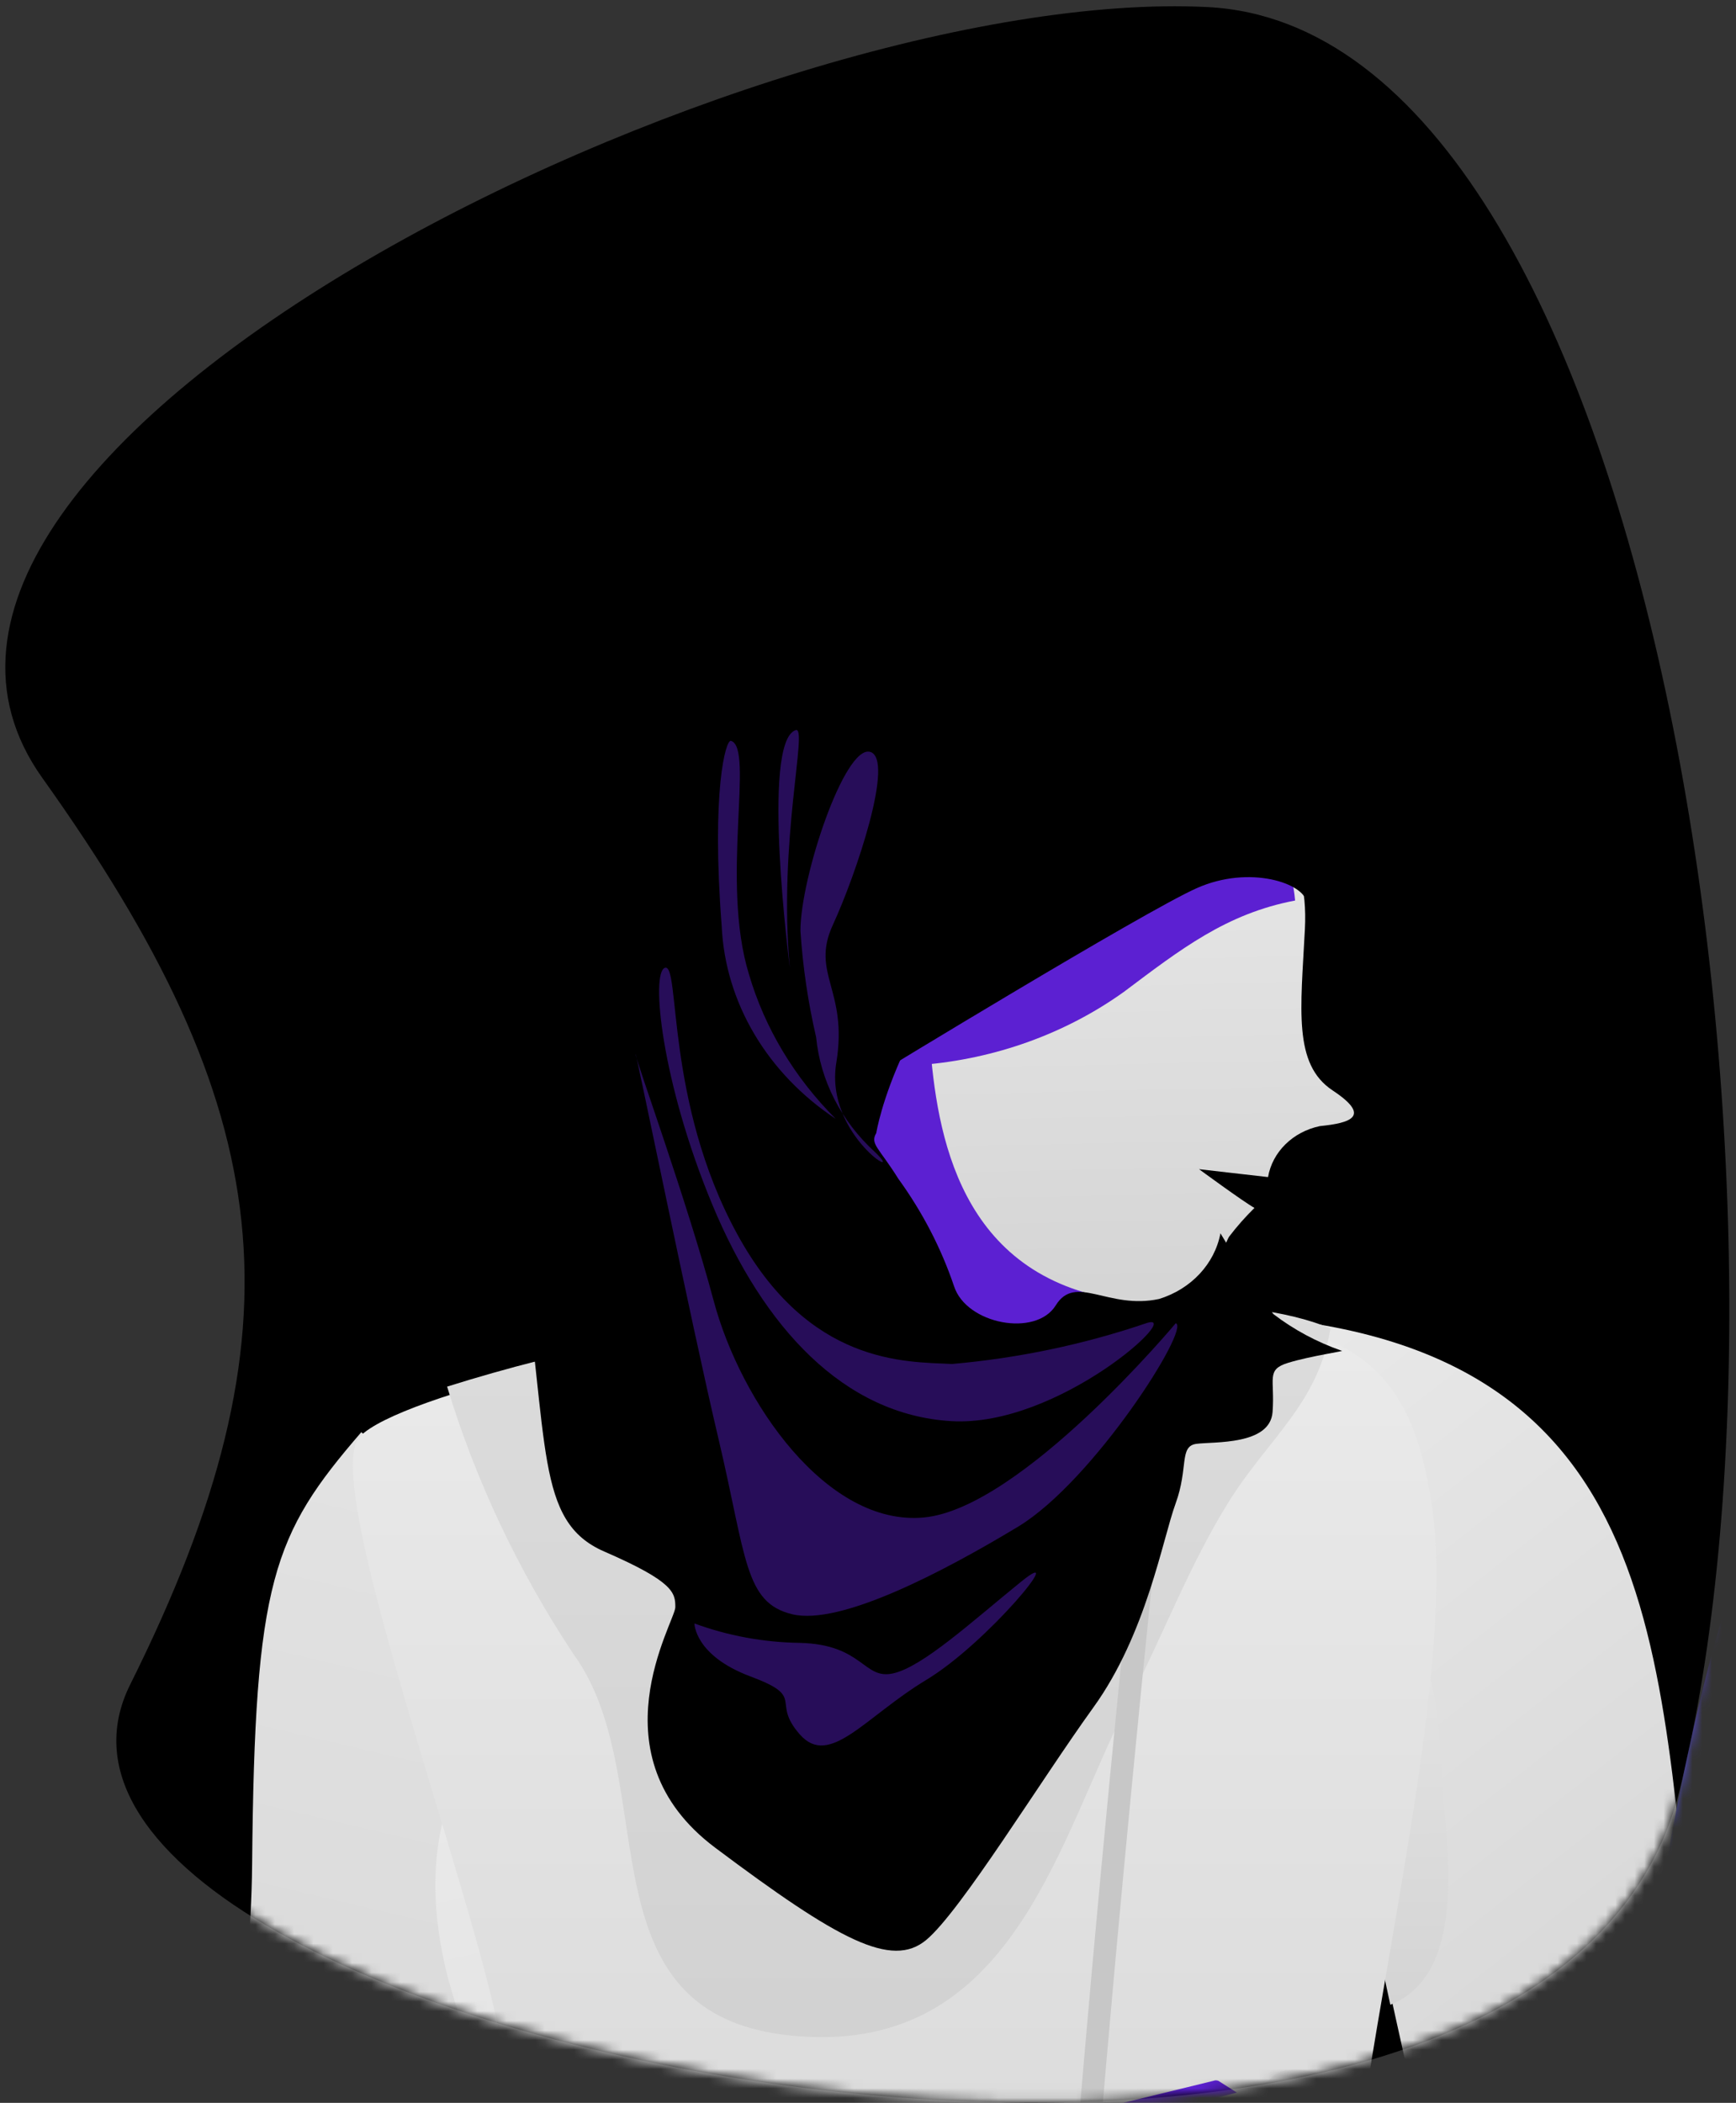 <?xml version="1.0" encoding="UTF-8"?>
<svg width="180px" height="218px" viewBox="0 0 180 218" version="1.1" xmlns="http://www.w3.org/2000/svg" xmlns:xlink="http://www.w3.org/1999/xlink">
    <rect x="0" y="0" width="180" height="218" fill="#333333" stroke="none"/>
    <!-- Generator: Sketch 55.2 (78181) - https://sketchapp.com -->
    <title>Path 4 Copy 12</title>
    <desc>Created with Sketch.</desc>
    <defs>
        <path d="M4.39,80.65 C28.838,114.923 31.957,137.642 13.503,174.627 C-4.95,211.613 159.446,244.819 174.146,185.615 C188.847,126.412 172.019,3.065 125.188,0.732 C78.357,-1.602 -20.058,46.377 4.39,80.65 Z" id="path-1"></path>
        <linearGradient x1="12.068%" y1="-17.332%" x2="51.487%" y2="100%" id="linearGradient-3">
            <stop stop-color="#EBEBEB" offset="0%"></stop>
            <stop stop-color="#D2D2D2" offset="100%"></stop>
        </linearGradient>
        <linearGradient x1="50%" y1="0%" x2="50.21%" y2="109.088%" id="linearGradient-4">
            <stop stop-color="#EBEBEB" offset="0%"></stop>
            <stop stop-color="#D2D2D2" offset="100%"></stop>
        </linearGradient>
        <linearGradient x1="50%" y1="-26.02%" x2="50%" y2="122.939%" id="linearGradient-5">
            <stop stop-color="#EAEAEA" offset="0%"></stop>
            <stop stop-color="#A7A7A7" offset="100%"></stop>
        </linearGradient>
        <linearGradient x1="44.993%" y1="-25.145%" x2="50%" y2="100%" id="linearGradient-6">
            <stop stop-color="#EAEAEA" offset="0%"></stop>
            <stop stop-color="#A7A7A7" offset="100%"></stop>
        </linearGradient>
        <linearGradient x1="45.65%" y1="-36.562%" x2="50%" y2="100%" id="linearGradient-7">
            <stop stop-color="#EAEAEA" offset="0%"></stop>
            <stop stop-color="#A7A7A7" offset="100%"></stop>
        </linearGradient>
        <linearGradient x1="47.915%" y1="-36.562%" x2="50%" y2="100%" id="linearGradient-8">
            <stop stop-color="#EAEAEA" offset="0%"></stop>
            <stop stop-color="#A7A7A7" offset="100%"></stop>
        </linearGradient>
        <linearGradient x1="59.174%" y1="-55.538%" x2="42.876%" y2="111.36%" id="linearGradient-9">
            <stop stop-color="#EBEBEB" offset="0%"></stop>
            <stop stop-color="#D2D2D2" offset="100%"></stop>
        </linearGradient>
        <linearGradient x1="56.604%" y1="-10.713%" x2="50%" y2="27.116%" id="linearGradient-10">
            <stop stop-color="#EBEBEB" offset="0%"></stop>
            <stop stop-color="#D2D2D2" offset="100%"></stop>
        </linearGradient>
        <linearGradient x1="50%" y1="0%" x2="62.585%" y2="209.375%" id="linearGradient-11">
            <stop stop-color="#EBEBEB" offset="0%"></stop>
            <stop stop-color="#D2D2D2" offset="100%"></stop>
        </linearGradient>
        <linearGradient x1="38.839%" y1="-13.2%" x2="11.031%" y2="226.132%" id="linearGradient-12">
            <stop stop-color="#EAEAEA" offset="0%"></stop>
            <stop stop-color="#A7A7A7" offset="100%"></stop>
        </linearGradient>
        <linearGradient x1="38.839%" y1="-10.539%" x2="50%" y2="90.281%" id="linearGradient-13">
            <stop stop-color="#EAEAEA" offset="0%"></stop>
            <stop stop-color="#A7A7A7" offset="100%"></stop>
        </linearGradient>
        <linearGradient x1="50%" y1="-36.64%" x2="52.942%" y2="91.758%" id="linearGradient-14">
            <stop stop-color="#EBEBEB" offset="0%"></stop>
            <stop stop-color="#D2D2D2" offset="100%"></stop>
        </linearGradient>
        <linearGradient x1="50%" y1="0%" x2="50%" y2="105.268%" id="linearGradient-15">
            <stop stop-color="#EBEBEB" offset="0%"></stop>
            <stop stop-color="#D2D2D2" offset="100%"></stop>
        </linearGradient>
        <linearGradient x1="42.797%" y1="-146.854%" x2="42.797%" y2="96.317%" id="linearGradient-16">
            <stop stop-color="#EBEBEB" offset="0%"></stop>
            <stop stop-color="#D2D2D2" offset="100%"></stop>
        </linearGradient>
        <linearGradient x1="47.979%" y1="-25.145%" x2="50%" y2="100%" id="linearGradient-17">
            <stop stop-color="#EAEAEA" offset="0%"></stop>
            <stop stop-color="#A7A7A7" offset="100%"></stop>
        </linearGradient>
        <linearGradient x1="51.527%" y1="-11.585%" x2="50.367%" y2="109.088%" id="linearGradient-18">
            <stop stop-color="#EBEBEB" offset="0%"></stop>
            <stop stop-color="#D2D2D2" offset="100%"></stop>
        </linearGradient>
        <linearGradient x1="23.119%" y1="-89.81%" x2="52.942%" y2="80.376%" id="linearGradient-19">
            <stop stop-color="#EBEBEB" offset="0%"></stop>
            <stop stop-color="#D2D2D2" offset="100%"></stop>
        </linearGradient>
        <linearGradient x1="38.839%" y1="18.003%" x2="50%" y2="71.29%" id="linearGradient-20">
            <stop stop-color="#EAEAEA" offset="0%"></stop>
            <stop stop-color="#A7A7A7" offset="100%"></stop>
        </linearGradient>
        <linearGradient x1="50%" y1="0%" x2="51.814%" y2="109.088%" id="linearGradient-21">
            <stop stop-color="#EBEBEB" offset="0%"></stop>
            <stop stop-color="#D2D2D2" offset="100%"></stop>
        </linearGradient>
        <linearGradient x1="50%" y1="-56.778%" x2="50%" y2="100%" id="linearGradient-22">
            <stop stop-color="#EAEAEA" offset="0%"></stop>
            <stop stop-color="#A7A7A7" offset="100%"></stop>
        </linearGradient>
        <linearGradient x1="0%" y1="32.785%" x2="50%" y2="56.728%" id="linearGradient-23">
            <stop stop-color="#EAEAEA" offset="0%"></stop>
            <stop stop-color="#A7A7A7" offset="100%"></stop>
        </linearGradient>
        <linearGradient x1="38.839%" y1="-21.907%" x2="108.561%" y2="164.897%" id="linearGradient-24">
            <stop stop-color="#EAEAEA" offset="0%"></stop>
            <stop stop-color="#A7A7A7" offset="100%"></stop>
        </linearGradient>
        <linearGradient x1="40.965%" y1="-23.311%" x2="50%" y2="71.455%" id="linearGradient-25">
            <stop stop-color="#EAEAEA" offset="0%"></stop>
            <stop stop-color="#A7A7A7" offset="100%"></stop>
        </linearGradient>
        <linearGradient x1="50%" y1="13.741%" x2="52.942%" y2="92.849%" id="linearGradient-26">
            <stop stop-color="#EBEBEB" offset="0%"></stop>
            <stop stop-color="#D2D2D2" offset="100%"></stop>
        </linearGradient>
        <linearGradient x1="50%" y1="0%" x2="51.301%" y2="100%" id="linearGradient-27">
            <stop stop-color="#5C20D2" offset="0%"></stop>
            <stop stop-color="#39A4E9" offset="100%"></stop>
        </linearGradient>
        <linearGradient x1="48.15%" y1="-25.145%" x2="50%" y2="100%" id="linearGradient-28">
            <stop stop-color="#EAEAEA" offset="0%"></stop>
            <stop stop-color="#A7A7A7" offset="100%"></stop>
        </linearGradient>
        <linearGradient x1="47.88%" y1="4.935%" x2="50.223%" y2="109.088%" id="linearGradient-29">
            <stop stop-color="#EBEBEB" offset="0%"></stop>
            <stop stop-color="#D2D2D2" offset="100%"></stop>
        </linearGradient>
        <linearGradient x1="49.535%" y1="-25.145%" x2="50%" y2="100%" id="linearGradient-30">
            <stop stop-color="#EAEAEA" offset="0%"></stop>
            <stop stop-color="#A7A7A7" offset="100%"></stop>
        </linearGradient>
        <linearGradient x1="50%" y1="2.804%" x2="97.109%" y2="135.881%" id="linearGradient-31">
            <stop stop-color="#5C20D2" offset="0%"></stop>
            <stop stop-color="#39A4E9" offset="100%"></stop>
        </linearGradient>
        <linearGradient x1="38.839%" y1="4.751%" x2="50%" y2="80.108%" id="linearGradient-32">
            <stop stop-color="#EAEAEA" offset="0%"></stop>
            <stop stop-color="#A7A7A7" offset="100%"></stop>
        </linearGradient>
        <linearGradient x1="90.829%" y1="102.516%" x2="30.444%" y2="5.438%" id="linearGradient-33">
            <stop stop-color="#5C20D2" offset="0%"></stop>
            <stop stop-color="#39A4E9" offset="100%"></stop>
        </linearGradient>
        <linearGradient x1="38.839%" y1="10.984%" x2="50%" y2="75.961%" id="linearGradient-34">
            <stop stop-color="#EAEAEA" offset="0%"></stop>
            <stop stop-color="#A7A7A7" offset="100%"></stop>
        </linearGradient>
        <linearGradient x1="15.282%" y1="13.04%" x2="50%" y2="92.808%" id="linearGradient-35">
            <stop stop-color="#EAEAEA" offset="0%"></stop>
            <stop stop-color="#A7A7A7" offset="100%"></stop>
        </linearGradient>
        <linearGradient x1="45.988%" y1="-57.142%" x2="106.855%" y2="201.27%" id="linearGradient-36">
            <stop stop-color="#EBEBEB" offset="0%"></stop>
            <stop stop-color="#D2D2D2" offset="100%"></stop>
        </linearGradient>
        <linearGradient x1="33.698%" y1="-97.733%" x2="50.775%" y2="109.088%" id="linearGradient-37">
            <stop stop-color="#EBEBEB" offset="0%"></stop>
            <stop stop-color="#D2D2D2" offset="100%"></stop>
        </linearGradient>
        <linearGradient x1="45.552%" y1="-25.145%" x2="50%" y2="100%" id="linearGradient-38">
            <stop stop-color="#EAEAEA" offset="0%"></stop>
            <stop stop-color="#A7A7A7" offset="100%"></stop>
        </linearGradient>
        <linearGradient x1="50%" y1="0%" x2="50%" y2="100%" id="linearGradient-39">
            <stop stop-color="#5C20D2" offset="0%"></stop>
            <stop stop-color="#39A4E9" offset="100%"></stop>
        </linearGradient>
        <linearGradient x1="48.346%" y1="-7.249%" x2="50%" y2="100%" id="linearGradient-40">
            <stop stop-color="#EAEAEA" offset="0%"></stop>
            <stop stop-color="#A7A7A7" offset="100%"></stop>
        </linearGradient>
        <linearGradient x1="50%" y1="0%" x2="50.151%" y2="109.088%" id="linearGradient-41">
            <stop stop-color="#EBEBEB" offset="0%"></stop>
            <stop stop-color="#D2D2D2" offset="100%"></stop>
        </linearGradient>
        <linearGradient x1="47.775%" y1="-25.145%" x2="52.128%" y2="147.891%" id="linearGradient-42">
            <stop stop-color="#EAEAEA" offset="0%"></stop>
            <stop stop-color="#A7A7A7" offset="100%"></stop>
        </linearGradient>
        <linearGradient x1="38.839%" y1="-25.145%" x2="38.839%" y2="573.346%" id="linearGradient-43">
            <stop stop-color="#EAEAEA" offset="0%"></stop>
            <stop stop-color="#A7A7A7" offset="100%"></stop>
        </linearGradient>
        <linearGradient x1="50%" y1="0%" x2="51.732%" y2="109.088%" id="linearGradient-44">
            <stop stop-color="#EBEBEB" offset="0%"></stop>
            <stop stop-color="#D2D2D2" offset="100%"></stop>
        </linearGradient>
    </defs>
    <g id="landing-page" stroke="none" stroke-width="1" fill="none" fill-rule="evenodd">
        <g id="HomeV2" transform="translate(-1068, -1402)">
            <g id="Path-4-Copy-12" transform="translate(1068, 1402)">
                <mask id="mask-2" fill="white">
                    <use xlink:href="#path-1"></use>
                </mask>
                <use id="Path-4-Copy-5" fill="#000000" xlink:href="#path-1"></use>
                <g id="Art/weMadeIteasy" mask="url(#mask-2)">
                    <g transform="translate(-55, 60)" id="weMade-for-you-everyThings">
                        <g transform="translate(3.664, 0)">
                            <path d="M187.904,77.275 C228.919,84.078 222.48,122.205 228.654,155.156 C234.829,188.107 226.508,189.227 218.746,187.76 C210.984,186.292 203.458,182.424 199.43,164.388 C195.402,146.351 189.786,121.325 187.669,108.171 C186.491,97.896 186.57,87.534 187.904,77.275 L187.904,77.275 Z" id="Path" fill="url(#linearGradient-3)" fill-rule="nonzero"></path>
                            <path d="M200.812,123.578 C200.469,111.254 195.95,98.904 186.913,92.954 C186.698,98.342 186.966,103.738 187.713,109.086 C189.201,118.316 192.375,133.443 195.493,147.83 C204.044,144.418 201.013,130.005 200.812,123.578 Z" id="Path" fill="url(#linearGradient-4)" fill-rule="nonzero"></path>
                            <path d="M219.957,168.298 C216.171,156.625 207.022,155.153 196.611,155.795 L198.475,164.336 C202.404,182.408 209.718,186.317 217.318,187.789 C218.904,188.146 220.545,188.237 222.165,188.057 C222.531,181.404 221.786,174.738 219.957,168.298 Z" id="Path" fill="url(#linearGradient-5)" fill-rule="nonzero"></path>
                            <path d="M167.893,485.21 C171.309,483.481 175.399,483.342 178.941,484.834 C182.778,486.498 185.46,493.365 186.73,501.628 C187.882,508.161 189.433,514.627 191.374,520.997 C192.355,524.672 191.662,528.427 184.364,530.171 C177.066,531.915 174.297,530.171 174.787,526.04 C175.278,521.909 175.479,521.265 175.681,518.689 C175.883,516.114 165.527,490.146 166.104,488.134 C166.392,487.022 167.012,486.008 167.893,485.21 L167.893,485.21 Z" id="Path" fill="#000000" fill-rule="nonzero"></path>
                            <path d="M148.897,443.631 C151.774,446.669 166.304,484.397 169.353,484.291 C173.648,483.951 177.737,486.043 179.682,489.575 C181.639,494.013 188.314,518.32 188.055,518.637 C187.796,518.954 178.906,522.441 177.812,521.807 C176.719,521.173 172.892,510.684 171.224,507.065 C169.555,503.445 163.052,491.715 157.557,487.091 C152.062,482.468 136.583,464.952 135.604,459.166 C134.626,453.38 147.516,442.099 148.897,443.631 Z" id="Path" fill="url(#linearGradient-6)" fill-rule="nonzero"></path>
                            <path d="M157.77,487.169 C163.351,491.785 169.892,503.591 171.578,507.226 C172.276,508.712 173.352,511.391 174.486,514.044 L174.893,513.647 C182.538,504.44 175.561,493.324 170.823,484.463 L169.718,484.463 C166.636,484.463 151.985,446.656 149.048,443.632 C147.566,442.093 134.513,453.421 135.618,459.232 C136.722,465.042 152.217,482.552 157.77,487.169 Z" id="Path" fill="url(#linearGradient-7)" fill-rule="nonzero"></path>
                            <path d="M125.548,540.636 C128.706,545.653 130.382,551.376 130.402,557.21 C130.402,566.634 130.998,569.928 130.402,570.945 C126.649,574.229 121.631,575.914 116.523,575.604 C108.945,575.229 105.17,573.489 108.945,565.349 C112.719,557.21 117.459,546.313 119.134,543.448 C120.808,540.583 124.583,538.602 125.548,540.636 Z" id="Path" fill="#000000" fill-rule="nonzero"></path>
                            <path d="M126.95,471.832 C124.921,478.455 121.007,522.808 118.021,533.382 C115.035,543.956 108.685,567.428 108.685,567.428 C108.685,567.428 120.282,568.71 123.761,566.52 C127.24,564.33 130.11,556.293 128.719,547.534 C127.327,538.776 125.356,534.37 127.327,531.833 C129.298,529.297 129.124,530.365 129.124,527.08 C129.124,523.796 146.78,500.377 150.955,482.861 C155.13,465.344 130.313,460.884 126.95,471.832 Z" id="Path" fill="url(#linearGradient-8)" fill-rule="nonzero"></path>
                            <path d="M140.192,507.328 C144.867,499.629 148.481,491.426 150.951,482.908 C155.16,465.277 130.165,460.876 126.744,471.905 C125.37,476.387 123.119,498.204 120.897,515.164 C127.698,513.397 134.193,510.759 140.192,507.328 Z" id="Path" fill="#000000" fill-rule="nonzero"></path>
                            <path d="M88.797,88.474 C79.608,99.116 77.741,103.879 77.478,133.251 C77.216,162.624 65.372,186.462 71.235,192.05 C77.099,197.637 81.271,208.013 87.397,204.075 C94.573,199.393 115.549,189.575 113.419,148.203 C111.289,106.832 88.797,88.474 88.797,88.474 Z" id="Path" fill="url(#linearGradient-9)" fill-rule="nonzero"></path>
                            <path d="M74.316,160.404 C71.14,176.358 67.311,188.007 71.348,191.719 C75.384,195.432 78.619,201.539 82.21,203.826 C86.543,198.983 89.867,182.303 91.589,175.819 C85.742,168.233 74.642,158.44 74.316,160.404 Z" id="Path" fill="url(#linearGradient-10)" fill-rule="nonzero"></path>
                            <path d="M106.211,114.232 C98.16,121.94 94.195,131.2 97.83,145.25 C100.704,154.831 103.001,164.542 104.709,174.341 C105.331,178.546 105.552,182.79 105.37,187.027 C110.567,178.704 114.383,166.393 113.421,147.605 C112.954,136.217 110.522,124.961 106.211,114.232 L106.211,114.232 Z" id="Path" fill="url(#linearGradient-11)" fill-rule="nonzero"></path>
                            <path d="M26.29,160.05 C21.704,153.941 42.883,137.776 48.434,143.399 C53.984,149.021 53.868,161.835 48.083,165.7 C42.299,169.566 28.277,162.835 26.29,160.05 Z" id="Path" fill="url(#linearGradient-12)" fill-rule="nonzero"></path>
                            <path d="M52.775,150.469 C45.165,141.307 39.464,134.349 35.413,134.349 L31.391,134.349 C28.76,132.033 25.19,130.839 21.553,131.056 C15.274,131.375 1.297,130.552 0.169,137.005 C-0.96,143.458 3.641,147.282 11.743,149.752 C17.035,151.231 22.618,151.621 28.092,150.893 C28.092,150.893 48.579,181.592 53.151,182.522 C57.723,183.451 59.951,159.099 52.775,150.469 Z" id="Path" fill="url(#linearGradient-13)" fill-rule="nonzero"></path>
                            <path d="M98.568,185.119 C89.565,217.951 68.162,204.545 47.804,184.129 C27.445,163.713 25.645,159.833 25.645,159.833 C25.645,159.833 39.875,167.7 46.468,158.442 C53.06,149.183 47.658,143.35 47.658,143.35 L75.451,165.639 C91.133,178.323 100.92,176.503 98.568,185.119 Z" id="Path" fill="url(#linearGradient-14)" fill-rule="nonzero"></path>
                            <path d="M135.875,77.337 C184.739,74.927 196.752,74.079 199.864,96.54 C202.976,119.001 187.212,169.749 191.604,185.323 C191.604,185.323 141.867,207.439 101.263,187.971 C101.263,187.971 106.44,166.226 102.862,149.566 C99.285,132.906 84.538,93.282 88.639,88.938 C92.74,84.595 121.157,77.999 135.875,77.337 Z" id="Path" fill="url(#linearGradient-15)" fill-rule="nonzero"></path>
                            <path d="M110.779,111.457 C120.57,124.829 110.546,150.316 135.519,151.172 C156.704,151.894 161.221,130.231 168.39,116.405 C171.916,109.558 174.684,102.177 178.764,95.651 C182.843,89.126 188.03,85.489 189.283,77.706 C180.192,73.962 164.281,74.845 136.277,76.209 C123.133,77.294 110.179,79.826 97.695,83.75 C100.658,93.491 105.06,102.813 110.779,111.457 L110.779,111.457 Z" id="Path" fill="url(#linearGradient-16)" fill-rule="nonzero"></path>
                            <path d="M101.473,185.445 C101.473,185.445 147.444,199.509 194.202,182.547 C194.202,182.547 195.251,193.953 197.669,198.313 C200.087,202.673 219.198,248.507 201.136,357.164 C183.073,465.821 180.451,464.412 179.869,467.868 C179.286,471.324 176.955,483.155 144.91,500.595 C128.42,509.502 109.95,497.937 109.95,497.937 C109.95,497.937 96.083,436.922 75.399,364.369 C71.184,349.331 70.944,333.594 74.7,318.455 C87.431,266.054 88.946,211.659 95.093,200.679 C102.143,188.104 101.473,185.445 101.473,185.445 Z" id="Path" fill="url(#linearGradient-17)" fill-rule="nonzero"></path>
                            <path d="M196.497,198.313 C194.106,193.953 193.027,182.547 193.027,182.547 C146.226,199.536 100.213,185.445 100.213,185.445 C100.213,185.445 100.825,188.104 94.031,200.068 C119.283,203.604 149.172,211.606 157.424,236.199 C162.614,251.672 157.161,269.378 153.516,284.586 C148.443,305.855 141.853,326.619 137.537,347.967 C127.769,396.461 135.933,454.312 116.338,501.503 C123.278,503.949 133.834,505.89 143.602,500.599 C175.911,483.132 178.185,471.142 178.593,467.871 C179.002,464.601 181.772,465.798 199.88,357.166 C217.988,248.535 198.888,202.806 196.497,198.313 Z" id="Path" fill="url(#linearGradient-18)" fill-rule="nonzero"></path>
                            <path d="M159.67,240.783 L157.533,239.986 C157.533,239.853 159.072,235.2 160.582,198.511 C162.121,160.706 171.014,79.219 171.128,78.395 L173.408,78.607 C173.408,79.431 164.43,160.865 162.891,198.591 C161.352,235.918 159.841,240.411 159.67,240.783 Z" id="Path" fill="#C7C7C7" fill-rule="nonzero"></path>
                            <path d="M101.718,247.503 C94.403,231.031 91.673,203.969 91.589,202.044 L93.784,200.466 C93.784,200.921 96.597,230.549 103.801,246.647 L101.718,247.503 Z" id="Path" fill="#C7C7C7" fill-rule="nonzero"></path>
                            <path d="M161.487,237.817 C159.881,237.107 161.487,237.107 137.512,239.976 C113.536,242.845 100.161,244.661 100.161,248.268 C100.161,251.874 99.373,278.17 106.819,277.802 L107.141,278.17 C106.877,281.448 109.095,284.474 112.543,285.541 C115.142,286.094 147.119,280.671 154.099,279.592 C161.078,278.513 167.474,277.249 167.299,270.958 C167.123,264.667 163.093,238.528 161.487,237.817 Z" id="Path" fill="url(#linearGradient-19)" fill-rule="nonzero"></path>
                            <path d="M137.444,238.875 C113.512,241.795 100.161,243.643 100.161,247.313 C100.161,250.982 99.374,277.741 106.807,277.366 L107.128,277.741 C107.128,277.741 160.561,271.5 163.155,269.116 C164.904,267.509 161.523,248.384 159.161,236.304 C157.033,236.438 151.932,237.107 137.444,238.875 Z" id="Path" fill="url(#linearGradient-20)" fill-rule="nonzero"></path>
                            <path d="M143.738,40.367 L161.846,39.866 C164.253,39.8 166.258,41.697 166.325,44.104 C166.327,44.187 166.327,44.27 166.325,44.353 L165.025,88.355 C164.956,90.665 163.097,92.521 160.787,92.585 L142.679,93.086 C140.272,93.153 138.267,91.255 138.201,88.848 C138.198,88.765 138.198,88.682 138.201,88.599 L139.501,44.597 C139.569,42.287 141.428,40.431 143.738,40.367 Z" id="Rectangle" fill="#5C20D2" fill-rule="nonzero" transform="translate(152.263, 66.476) rotate(20.61) translate(-152.263, -66.476) "></path>
                            <path d="M173.792,20.037 C183.045,23.313 187.068,27.964 186.637,36.315 C186.206,44.666 185.402,50.321 189.511,53.043 C193.62,55.764 191.321,56.425 188.189,56.742 C185.39,57.327 183.262,59.42 182.815,62.027 L175.66,61.208 C175.66,61.208 180.229,64.564 181.407,65.225 C180.461,66.154 179.587,67.143 178.792,68.185 C178.074,69.242 176.694,75.716 169.021,74.976 C151.463,73.285 148.647,58.777 147.813,48.814 C146.98,38.852 156.55,13.747 173.792,20.037 Z" id="Path" fill="url(#linearGradient-21)" fill-rule="nonzero"></path>
                            <path d="M146.879,50.397 C154.524,49.782 161.808,47.158 167.843,42.844 C173.73,38.427 178.469,34.716 185.62,33.357 C185.046,26.849 180.996,22.903 172.84,20.028 C155.494,13.808 145.759,38.558 146.591,48.436 C146.62,49.064 146.678,49.691 146.879,50.397 Z" id="Path" fill="#5C20D2" fill-rule="nonzero"></path>
                            <path d="M186.797,33.531 C186.622,31.613 180.951,29.615 175.427,32.072 C169.902,34.53 142.046,51.516 142.046,51.516 C142.046,51.516 138.422,42.902 153.3,29.912 C168.178,16.922 173.381,13.708 178.817,16.733 C184.254,19.758 182.822,21.999 185.102,25.348 C186.429,27.892 187.014,30.713 186.797,33.531 Z" id="Path" fill="#000000" fill-rule="nonzero"></path>
                            <path d="M142.193,57.463 C142.193,57.463 144.36,43.586 159.531,29.896 C174.702,16.206 180.134,15.451 183.284,21.315 C180.791,17.375 173.038,12.028 168.489,9.719 C162.218,6.742 158.982,4.403 148.926,6.263 C138.87,8.124 130.085,10.065 126.675,17.322 C123.266,24.579 102.287,49.222 105.321,69.478 C108.355,89.735 106.766,97.709 113.99,100.846 C121.214,103.983 121.358,105.126 121.358,106.615 C121.358,108.104 112.689,121.953 125.491,131.55 C138.292,141.146 143.782,144.097 147.366,141.12 C150.949,138.142 159.213,124.612 164.704,117.009 C170.194,109.406 171.87,99.597 173.228,95.875 C174.586,92.154 173.575,89.921 175.395,89.681 C177.216,89.442 183.024,89.841 183.284,86.385 C183.544,82.929 182.562,81.999 184.902,81.281 C187.243,80.563 191,80.032 190.451,80.032 C187.878,79.135 185.485,77.85 183.371,76.23 C182.475,75.087 181.117,72.269 180.221,71.286 C179.358,70.193 178.576,69.047 177.88,67.857 C177.278,71.026 174.839,73.638 171.523,74.662 C166.235,75.805 162.854,72.004 160.803,75.326 C158.751,78.649 151.527,77.294 150.255,73.333 C148.917,69.385 146.971,65.634 144.476,62.194 C142.453,58.951 141.528,58.606 142.193,57.463 Z" id="Path" fill="#000000" fill-rule="nonzero"></path>
                            <path d="M142.029,59.408 C145.573,62.775 136.8,57.764 138.049,50.182 C139.298,42.599 135.347,40.955 137.7,35.865 C140.054,30.774 144.179,18.605 141.535,17.942 C138.891,17.279 134.33,30.96 134.33,36.501 C134.572,40.209 135.116,43.896 135.957,47.53 C136.396,52.016 138.545,56.219 142.029,59.408 Z" id="Path" fill="#5C20D2" fill-rule="nonzero" opacity="0.426"></path>
                            <path d="M133.841,15.69 C135.159,15.256 132.009,27.149 133.23,40.317 C133.23,40.317 130.201,16.885 133.841,15.69 Z" id="Path" fill="#5C20D2" fill-rule="nonzero" opacity="0.426"></path>
                            <path d="M127.125,16.802 C129.587,17.528 126.014,31.309 128.986,40.979 C130.615,46.553 133.703,51.701 137.994,55.996 C130.872,51.268 126.523,43.911 126.164,35.983 C125.083,21.987 126.584,16.641 127.125,16.802 Z" id="Path" fill="#5C20D2" fill-rule="nonzero" opacity="0.426"></path>
                            <path d="M120.296,40.326 C121.873,39.901 120.296,54.196 127.743,67.879 C135.19,81.562 145.265,81.164 150.055,81.403 C156.936,80.8 163.701,79.38 170.177,77.178 C174.353,75.77 161.123,87.992 149.967,87.328 C138.811,86.664 130.488,77.603 125.202,64.903 C119.916,52.203 118.777,40.752 120.296,40.326 Z" id="Path" fill="#5C20D2" fill-rule="nonzero" opacity="0.426"></path>
                            <path d="M173.243,77.181 C173.243,77.181 157.257,96.334 147.156,97.312 C137.055,98.289 128.125,85.292 125.344,74.883 C122.562,64.475 117.234,49.839 117.234,49.285 C117.234,48.73 122.943,76.944 125.842,89.201 C128.74,101.459 128.506,106.161 133.483,107.35 C138.461,108.539 149.118,102.965 156.906,98.263 C164.694,93.56 174.824,77.631 173.243,77.181 Z" id="Path" fill="#5C20D2" fill-rule="nonzero" opacity="0.426"></path>
                            <path d="M123.34,108.303 C126.819,109.582 130.526,110.264 134.275,110.316 C140.842,110.477 140.842,114.154 143.92,113.483 C146.998,112.812 152.099,108.115 157.2,103.982 C162.302,99.849 153.741,110.316 147.379,114.154 C141.018,117.991 137.353,123.305 134.275,119.816 C131.196,116.327 135.008,115.979 129.174,113.805 C123.34,111.631 123.34,108.303 123.34,108.303 Z" id="Path" fill="#5C20D2" fill-rule="nonzero" opacity="0.426"></path>
                            <path d="M198.887,160.166 C188.94,159.402 183.58,185.243 192.867,185.848 C202.154,186.453 207.887,182.375 208.69,174.928 C209.492,167.481 206.712,160.771 198.887,160.166 Z" id="Path" fill="url(#linearGradient-22)" fill-rule="nonzero"></path>
                            <path d="M166.413,178.031 C170.818,177.053 185.62,172.547 185.62,170.307 C185.62,168.066 172.345,169.38 164.739,170.899 C157.132,172.418 163.74,178.598 166.413,178.031 Z" id="Path" fill="url(#linearGradient-23)" fill-rule="nonzero"></path>
                            <path d="M168.393,175.794 L192.344,168.56 C192.833,168.401 193.207,167.049 192.718,165.91 L177.565,157.96 C177.401,157.892 177.212,157.892 177.048,157.96 L151.889,164.108 C151.655,164.168 151.48,164.346 151.437,164.566 C151.394,164.786 151.492,165.01 151.688,165.141 L167.847,175.741 C168.011,175.834 168.212,175.854 168.393,175.794 L168.393,175.794 Z" id="Path" fill="#000000" fill-rule="nonzero"></path>
                            <path d="M168.459,173.531 L192.503,166.284 C192.734,166.218 192.903,166.036 192.94,165.816 C192.976,165.597 192.874,165.377 192.676,165.249 L177.667,155.72 C177.502,155.652 177.313,155.652 177.147,155.72 L151.891,161.878 C151.656,161.939 151.48,162.117 151.437,162.338 C151.394,162.558 151.492,162.782 151.689,162.914 L167.911,173.531 C168.084,173.607 168.286,173.607 168.459,173.531 Z" id="Path" fill="#5C20D2" fill-rule="nonzero"></path>
                            <path d="M149.184,168.722 C148.65,166.765 149.184,161.134 150.815,160.893 C152.446,160.651 153.513,162.475 153.513,162.475 C153.513,162.475 157.309,159.042 159.444,160.517 C161.579,161.992 157.546,166.497 157.546,166.497 C159.662,169.097 161.929,171.594 164.337,173.978 C165.286,174.461 167.302,175.801 167.302,177.41 C167.302,179.019 161.609,177.169 161.609,177.169 C161.609,177.169 157.546,178.268 156.479,177.169 L155.441,176.311 C154.011,176.243 152.727,175.499 152.06,174.353 C151.349,172.503 149.184,168.722 149.184,168.722 Z" id="Path" fill="url(#linearGradient-24)" fill-rule="nonzero"></path>
                            <path d="M153.854,164.629 C153.854,164.629 149.899,166.579 156.312,176.948" id="Path" stroke="#000000" stroke-width="0.25"></path>
                            <path d="M157.614,166.984 C157.614,166.984 154.321,166.091 155.258,169.273 C156.194,172.456 162.417,178.068 162.417,178.068" id="Path" stroke="#000000" stroke-width="0.25"></path>
                            <path d="M206.429,163.433 C201.441,161.912 196.681,159.827 192.261,157.225 C188.471,154.321 184.477,153.841 183.078,155.493 C181.679,157.145 171.417,158.157 171.009,159.969 C170.601,161.781 173.108,163.353 176.402,162.634 C179.404,161.798 182.577,161.607 185.673,162.074 C187.48,162.793 184.973,169.641 187.976,172.545 C190.978,175.449 207.828,181.204 211.122,182.483 C214.416,183.762 216.107,165.618 206.429,163.433 Z" id="Path" fill="url(#linearGradient-25)" fill-rule="nonzero"></path>
                            <path d="M217.823,163.126 C211.472,162.508 205.168,161.528 198.945,160.192 C199.116,159.285 212.111,172.887 192.947,186.222 C192.947,186.222 217.166,191.343 222.764,188.303 C228.362,185.262 230.361,164.806 217.823,163.126 Z" id="Path" fill="url(#linearGradient-26)" fill-rule="nonzero"></path>
                            <path d="M240.006,87.625 C225.693,96.944 214.1,186.635 222.831,195.874 C231.561,205.113 244.242,205.62 250.511,193.444 C256.78,181.268 253.116,136.463 251.026,125.248 C248.937,114.033 245.13,84.207 240.006,87.625 Z" id="Path" fill="url(#linearGradient-27)" fill-rule="nonzero"></path>
                            <path d="M314.777,518.802 C318.525,518.019 322.452,518.91 325.387,521.209 C328.581,523.853 329.095,530.94 327.925,539.085 C327.128,545.564 326.728,552.08 326.728,558.601 C326.728,562.329 324.845,565.714 317.401,565.556 C309.957,565.397 307.818,562.911 309.5,559.235 C311.183,555.56 311.554,554.872 312.352,552.492 C313.151,550.112 310.955,522.875 312.124,521.129 C312.748,520.133 313.669,519.325 314.777,518.802 L314.777,518.802 Z" id="Path" fill="#000000" fill-rule="nonzero"></path>
                            <path d="M308.411,474.026 C310.345,477.712 313.128,518.073 316.146,518.768 C320.46,519.539 323.825,522.628 324.642,526.568 C325.228,531.376 324.319,556.699 324.056,556.912 C323.792,557.126 313.948,558.275 313.069,557.393 C312.191,556.512 311.605,545.346 311.077,541.366 C310.55,537.386 307.737,524.351 303.724,518.474 C299.71,512.598 289.896,491.629 290.687,485.752 C291.478,479.876 307.445,472.103 308.411,474.026 Z" id="Path" fill="url(#linearGradient-28)" fill-rule="nonzero"></path>
                            <path d="M276.036,168.98 C312.841,180.183 297.292,252.484 291.963,291.389 C286.635,330.294 274.959,377.315 281.86,393.334 C288.761,409.354 331.36,507.414 329.671,514.705 C327.982,521.997 282.384,547.223 279.734,539.453 C277.084,531.683 225.575,416.539 227.177,347.138 C228.778,277.738 229.826,235.374 240.979,198.598 C252.131,161.822 272.862,167.996 276.036,168.98 Z" id="Path" fill="url(#linearGradient-29)" fill-rule="nonzero"></path>
                            <path d="M281.635,393.708 C274.709,377.773 286.427,330.713 291.775,291.965 C293.674,278.102 296.889,260.095 298.554,241.903 C289.583,242.727 281.81,245.728 278.391,255.182 C273.482,268.886 273.248,285.166 271.962,299.507 C269.245,329.703 270.501,360.218 270.501,390.468 C270.501,420.717 271.232,451.816 270.501,482.464 C270.238,492.583 269.683,502.648 268.66,512.714 C274.505,527.427 278.83,537.359 279.56,539.457 C282.219,547.212 328.068,522.009 329.675,514.759 C331.283,507.508 288.677,409.696 281.635,393.708 Z" id="Path" fill="url(#linearGradient-30)" fill-rule="nonzero"></path>
                            <path d="M294.301,81.316 C356.544,81.316 356.486,80.357 358.613,129.9 C360.74,179.443 354.359,202.296 346.957,200.352 C339.555,198.407 342.178,195.504 327.812,195.984 C313.446,196.463 308.142,197.449 296.981,195.984 C285.821,194.519 272.008,192.095 265.073,192.095 C258.137,192.095 249.133,204.241 241.149,198.407 C233.164,192.574 241.149,190.15 239.021,153.712 C236.894,117.274 229.959,87.655 245.928,83.26 C261.897,78.865 278.332,81.316 294.301,81.316 Z" id="Path" fill="url(#linearGradient-31)" fill-rule="nonzero"></path>
                            <path d="M248.514,119.398 C251.406,124.05 252.591,124.715 253.372,130.536 C254.404,140.276 257.804,149.678 263.321,158.048 C268.845,166.394 278.1,169.956 286.198,175.644 C296.06,182.529 305.315,199.568 319.833,191.726 C329.348,186.41 335.913,174.289 341.293,165.65 C349.188,152.917 351.473,135.081 349.102,120.807 C348.263,115.783 356.621,113.63 357.46,118.681 C357.46,119.531 357.691,120.382 357.807,121.339 C355.84,81.626 352.023,82.424 294.412,82.424 C278.592,82.424 262.222,80.005 246.402,84.364 C242.227,85.674 239.093,88.886 238.131,92.844 C249.931,97.974 243.076,110.547 248.514,119.398 Z" id="Path" fill="#021256" fill-rule="nonzero"></path>
                            <path d="M293.94,193.046 C288.805,187.557 282.984,182.648 276.6,178.421 C272.06,175.888 267.728,173.053 263.638,169.936 C262.085,168.617 260.65,167.185 259.347,165.654 C253.676,161.937 246.267,161.349 239.992,164.119 C240.255,191.053 234.621,193.584 241.773,198.863 C249.772,204.762 258.821,192.48 265.74,192.48 C272.659,192.48 286.496,194.931 297.706,196.412 L297.969,196.412 C296.533,195.389 295.186,194.263 293.94,193.046 Z" id="Path" fill="#021256" fill-rule="nonzero"></path>
                            <path d="M249.365,163.531 C256.766,164.173 258.472,199.912 253.99,201.25 C249.509,202.589 238.437,199.912 236.182,193.433 C233.927,186.955 239.593,162.674 249.365,163.531 Z" id="Path" fill="#021256" fill-rule="nonzero"></path>
                            <path d="M240.875,168.606 C252.314,164.732 255.903,160.488 262.031,163.3 C268.159,166.112 270.931,173.301 274.141,181.074 C277.351,188.847 267.342,196.991 263.752,199.114 C260.163,201.236 251.497,188.237 250.038,184.47 C248.579,180.703 230.662,199.565 227.744,192.322 C224.826,185.08 233.025,171.258 240.875,168.606 Z" id="Path" fill="url(#linearGradient-32)" fill-rule="nonzero"></path>
                            <path d="M220.331,177.223 C218.832,192.365 219.553,201.005 236.899,202.538 C254.245,204.071 261.333,194.611 261.333,194.611 C261.333,194.611 244.765,202.538 240.443,190.991 C236.121,179.443 244.794,164.249 248.338,163.509 C248.338,163.483 221.512,165.279 220.331,177.223 Z" id="Path" fill="url(#linearGradient-33)" fill-rule="nonzero"></path>
                            <polygon id="Path" fill="#FFFFFF" fill-rule="nonzero" points="234.467 188.782 270.441 162.389 290.642 180.697 255.196 208.306"></polygon>
                            <polygon id="Path" fill="#000000" fill-rule="nonzero" points="241.794 185.368 268.811 165.749 285.757 181.775 259.633 202.706"></polygon>
                            <path d="M248.327,172.25 C249.896,175.577 250.923,176.402 254.318,176.897 C257.712,177.392 264.844,179.399 264.986,176.649 C265.129,173.899 263.817,172.635 260.166,171.37 C256.514,170.105 255.231,166.613 253.804,165.87 C252.378,165.128 246.245,167.85 248.327,172.25 Z" id="Path" fill="url(#linearGradient-34)" fill-rule="nonzero"></path>
                            <path d="M266.218,198.734 L270.179,195.741 C270.179,195.741 269.398,192.88 271.508,192.277 C272.509,191.92 273.592,191.793 274.659,191.909 L277.29,190.124 C277.29,190.124 275.584,187.263 277.55,186.423 C278.559,185.93 279.706,185.72 280.846,185.82 C280.846,185.82 281.511,183.667 283.477,183.667 C285.442,183.667 286.107,186.528 285.587,189.048 C285.067,191.568 281.511,191.358 281.511,191.358 C281.511,191.358 280.586,194.35 278.62,194.954 L276.654,195.558 C276.654,195.558 274.544,200.466 271.769,200.466 C269.785,200.332 267.873,199.735 266.218,198.734 L266.218,198.734 Z" id="Path" fill="url(#linearGradient-35)" fill-rule="nonzero"></path>
                            <path d="M275.426,192.627 C275.426,192.627 276.989,195.112 276.427,195.986" id="Path" stroke="#B55D89" stroke-width="0.25"></path>
                            <path d="M281.625,185.907 C281.625,185.907 283.285,187.134 282.186,191.507" id="Path" stroke="#B55D89" stroke-width="0.25"></path>
                            <path d="M354.671,267.662 C350.945,223.47 349.288,89.804 349.259,88.474 L352.453,91.134 C352.453,92.491 354.08,223.23 357.807,267.342 L354.671,267.662 Z" id="Path" fill="#C7C7C7" fill-rule="nonzero"></path>
                            <path d="M356.798,254.864 C354.518,261.048 346.655,275.194 350.134,289.978 C353.612,304.761 355.454,318.058 361.329,318.058 C369.137,317.195 376.619,314.706 383.193,310.786 C386.672,308.132 387.461,303.514 388.25,300.169 C389.04,296.825 384.246,278.379 380.241,269.913 C376.237,261.446 359.195,248.335 356.798,254.864 Z" id="Path" fill="url(#linearGradient-36)" fill-rule="nonzero"></path>
                            <path d="M365.014,275.443 C361.109,267.145 357.262,262.956 353.997,260.942 C351.083,268.3 347.615,278.799 350.121,289.648 C353.589,304.578 355.426,318.058 361.284,318.058 C367.316,317.428 373.173,315.79 378.567,313.225 C375.089,300.334 370.559,287.704 365.014,275.443 L365.014,275.443 Z" id="Path" fill="url(#linearGradient-37)" fill-rule="nonzero"></path>
                            <path d="M359.703,263.31 C355.371,267.587 353.416,273.407 354.388,279.137 C356.257,288.528 357.308,299.95 358.798,299.818 C360.287,299.686 363.734,299.106 362.799,293.672 C361.865,288.238 362.799,283.437 363.851,283.437 C364.902,283.437 367.852,289.082 367.852,293.065 C367.852,297.048 368.261,301.48 370.772,301.849 L373.313,302.218 C373.313,302.218 372.379,304.619 373.722,304.619 C375.065,304.619 380.118,296.705 380.79,294.621 C381.232,290.762 381.005,286.864 380.118,283.068 C379.446,280.904 376.38,264.893 374.131,262.861 C371.882,260.83 359.703,263.31 359.703,263.31 Z" id="Path" fill="url(#linearGradient-38)" fill-rule="nonzero"></path>
                            <path d="M349.259,87.354 C362.937,95.73 373.052,93.896 377.804,134.156 C382.557,174.416 384.673,265.147 384.673,265.147 C375.094,268.1 364.792,268.46 354.997,266.185 C354.997,266.185 355.605,180.745 354.011,161.093 C352.417,141.442 349.259,87.354 349.259,87.354 Z" id="Path" fill="url(#linearGradient-39)" fill-rule="nonzero"></path>
                            <path d="M307.582,543.897 C311.14,548.581 313.295,554.065 313.826,559.784 C314.535,569.078 315.472,572.282 314.876,573.341 C311.413,576.866 306.548,578.905 301.424,578.981 C293.847,579.193 289.817,577.763 292.91,569.422 C296.004,561.081 299.92,550.013 301.225,547.074 C302.531,544.135 306.447,541.964 307.582,543.897 Z" id="Path" fill="#000000" fill-rule="nonzero"></path>
                            <path d="M301.9,475.959 C300.433,482.694 300.345,527.047 298.29,537.803 C296.236,548.558 291.863,572.252 291.863,572.252 C291.863,572.252 303.602,572.678 307.007,570.229 C310.411,567.78 312.524,559.58 310.352,550.981 C308.181,542.382 305.803,538.149 307.564,535.46 C309.325,532.771 309.237,533.889 308.944,530.615 C308.65,527.34 324.41,502.821 327.081,485.09 C329.752,467.36 304.336,464.804 301.9,475.959 Z" id="Path" fill="url(#linearGradient-40)" fill-rule="nonzero"></path>
                            <path d="M302.493,178.076 C345.648,179.908 353.038,229.43 354.106,250.726 C355.174,272.022 333.034,367.96 335.083,407.605 C337.133,447.249 338.229,519.13 328.761,523.856 C319.293,528.583 282.431,531.61 277.149,523.856 C271.866,516.103 276.138,353.436 282.46,282.803 C288.782,212.17 288.262,177.465 302.493,178.076 Z" id="Path" fill="url(#linearGradient-41)" fill-rule="nonzero"></path>
                            <path d="M339.127,220.241 C347.266,235.14 346.169,254.89 346.14,270.882 C346.112,286.874 345.13,302.866 344.64,319.178 C349.633,288.42 354.625,260.248 354.106,249.879 C353.067,228.557 345.65,178.795 302.503,176.956 C296.414,176.689 293.037,182.926 290.642,195.613 C307.612,205.049 328.709,201.157 339.127,220.241 Z" id="Path" fill="url(#linearGradient-42)" fill-rule="nonzero"></path>
                            <path d="M266.218,242.641 C278.416,243.974 290.751,243.487 302.799,241.198 C319.579,237.433 274.608,261.04 266.218,242.641 Z" id="Path" fill="url(#linearGradient-43)" fill-rule="nonzero"></path>
                            <path d="M263.267,57.116 C259.145,65.159 253.225,72.322 245.889,78.144 C236.186,85.401 231.234,88.738 234.014,91.545 C236.795,94.353 244.904,94.988 248.872,99.146 C252.84,103.304 251.769,107.091 251.247,112.388 C250.726,117.685 259.56,121.816 263.933,123.617 C268.307,125.418 287.509,130.132 291.072,121.631 C294.634,113.13 300.398,98.617 296.864,91.545 C293.331,84.474 263.267,57.116 263.267,57.116 Z" id="Path" fill="#5C20D2" fill-rule="nonzero"></path>
                            <path d="M268.842,14.368 C258.827,17.658 254.334,22.673 254.393,31.641 C254.451,40.609 255.773,45.756 251.456,48.569 C247.139,51.381 249.4,50.956 253.453,53.53 C255.657,54.901 257.093,57.07 257.388,59.473 L265.024,58.784 C265.024,58.784 260.002,62.286 258.857,62.976 C259.823,64.014 260.706,65.114 261.5,66.266 C262.205,67.433 263.35,74.464 271.544,73.881 C290.281,72.527 294.01,56.926 295.391,46.154 C296.771,35.382 287.608,8.08 268.842,14.368 Z" id="Path" fill="url(#linearGradient-44)" fill-rule="nonzero"></path>
                            <path d="M269.404,14.374 C259.579,17.684 255.17,22.728 255.228,31.75 C255.228,32.498 255.228,33.165 255.228,33.859 C260.385,34.74 264.678,37.89 269.346,40.078 C273.265,41.737 276.805,44.075 279.776,46.965 C284.532,52.123 287.803,58.312 289.284,64.956 C292.813,59.233 294.901,52.846 295.393,46.271 C296.747,35.514 287.815,8.048 269.404,14.374 Z" id="Path" fill="#5C20D2" fill-rule="nonzero"></path>
                            <path d="M277.881,41.775 C277.881,41.775 252.785,32.768 252.785,32.022 C252.785,31.276 253.51,16.407 274.723,7.293 C295.936,-1.82 305.238,0.818 307.818,0.818 C310.81,0.779 313.795,0.521 316.743,0.045 C320.714,-0.514 328.045,4.229 332.218,7.347 C336.392,10.464 340.333,26 341.144,35.246 C341.956,44.493 339.55,72.792 340.941,74.444 C342.332,76.096 349.259,85.556 349.259,92.857 C349.259,100.158 348.65,148.629 348.65,149.189 C346.062,151.323 344.378,154.23 343.897,157.396 C343.115,163.232 316.54,190.199 313.353,190.387 C310.165,190.572 286.402,175.063 280.432,171.972 C274.462,168.881 273.1,162.299 269.738,157.929 C266.377,153.559 261.798,149.535 262.001,144.606 C262.203,139.676 266.753,134.586 264.377,131.282 C262.001,127.978 263.392,126.539 258.813,123.981 C254.234,121.423 270.405,115.587 270.897,110.657 C271.39,105.728 270.492,102.077 270.492,94.056 C270.804,87.83 271.863,81.655 273.65,75.643 C274.636,70.527 282.982,57.79 282.576,55.045 C281.274,50.546 279.707,46.116 277.881,41.775 L277.881,41.775 Z" id="Path" fill="#000000" fill-rule="nonzero"></path>
                            <path d="M283.315,55.996 C283.315,55.996 300.121,19.841 299.149,14.927 C298.178,10.012 283.315,55.996 283.315,55.996 Z" id="Path" fill="#0441BA" fill-rule="nonzero" opacity="0.41"></path>
                            <path d="M278.43,77.275 C282.406,69.369 287.194,61.834 292.727,54.771 C301.254,44.067 307.402,20.734 304.618,20.172 C301.834,19.61 298.47,36.843 295.106,45.245 C291.741,53.647 279.242,73.074 278.43,77.275 Z" id="Path" fill="#0441BA" fill-rule="nonzero" opacity="0.41"></path>
                            <path d="M274.766,78.265 C274.766,78.265 285.216,80.255 299.782,68.631 C314.348,57.007 321.056,50.054 325.691,33.043 C330.325,16.031 331.448,7.273 326.468,10.883 C321.488,14.492 324.107,41.562 309.743,57.007 C295.378,72.453 284.583,77.92 274.766,78.265 Z" id="Path" fill="#0441BA" fill-rule="nonzero" opacity="0.41"></path>
                            <path d="M335.674,22.437 C339.61,23.469 334.886,43.977 324.009,57.551 C313.132,71.126 288.199,79.515 288.199,79.515 C288.199,79.515 314.444,72.264 325.117,51.624 C335.79,30.984 332.874,21.722 335.674,22.437 Z" id="Path" fill="#0441BA" fill-rule="nonzero" opacity="0.41"></path>
                            <path d="M339.112,37.137 C341.396,40.807 332.781,78.97 327.26,89.342 C321.738,99.714 312.632,111.894 308.266,110.804 C303.901,109.714 271.061,91.709 272.362,86.257 C273.663,80.805 285.024,95.166 298.38,98.996 C311.735,102.826 317.575,98.624 327.288,69.742 C337.002,40.86 338.303,35.86 339.112,37.137 Z" id="Path" fill="#0441BA" fill-rule="nonzero" opacity="0.41"></path>
                            <path d="M337.047,85.114 C337.047,85.114 320.04,123.571 306.818,126.916 C293.597,130.261 275.163,129.076 274.784,134.607 C274.406,140.139 280.084,142.062 286.433,137.241 C292.782,132.421 302.101,134.844 312.468,125.941 C322.835,117.038 337.047,85.114 337.047,85.114 Z" id="Path" fill="#0441BA" fill-rule="nonzero" opacity="0.41"></path>
                            <path d="M335.826,99.673 C335.826,99.673 321.748,142.039 308.428,154.511 C295.108,166.982 275.988,165.87 275.988,165.87 C275.988,165.87 295.399,170.212 307.087,160.786 C318.775,151.36 335.826,99.673 335.826,99.673 Z" id="Path" fill="#0441BA" fill-rule="nonzero" opacity="0.41"></path>
                            <path d="M339.489,90.714 C339.489,90.714 331.301,138.06 321.001,159.031 C310.701,180.003 310.181,183.667 310.181,183.667 C310.181,183.667 325.746,157.801 330.231,140.735 C334.715,123.669 339.489,90.714 339.489,90.714 Z" id="Path" fill="#0441BA" fill-rule="nonzero" opacity="0.41"></path>
                            <path d="M341.122,105.273 C341.122,105.998 339.11,144.744 343.983,145.577 C348.857,146.41 341.122,105.273 341.122,105.273 Z" id="Path" fill="#0441BA" fill-rule="nonzero" opacity="0.41"></path>
                            <path d="M267.439,80.634 C267.439,81.185 260.428,104.239 263.205,106.285 C265.983,108.33 267.439,80.634 267.439,80.634 Z" id="Path" fill-opacity="0.068" fill="#0441BA" fill-rule="nonzero"></path>
                            <path d="M261.333,76.155 C261.333,76.155 257.387,88.319 253.269,92.702 C249.15,97.084 250.129,97.615 251.685,100.138 C253.24,102.662 255.832,97.482 258.194,91.586 C259.841,86.562 260.894,81.388 261.333,76.155 L261.333,76.155 Z" id="Path" fill-opacity="0.068" fill="#0441BA" fill-rule="nonzero"></path>
                            <path d="M278.43,41.437 C278.43,41.437 273.693,17.039 267.901,17.943 C262.109,18.848 272.668,25.766 278.43,41.437 Z" id="Path" fill="#0441BA" fill-rule="nonzero" opacity="0.41"></path>
                        </g>
                    </g>
                </g>
            </g>
        </g>
    </g>
</svg>